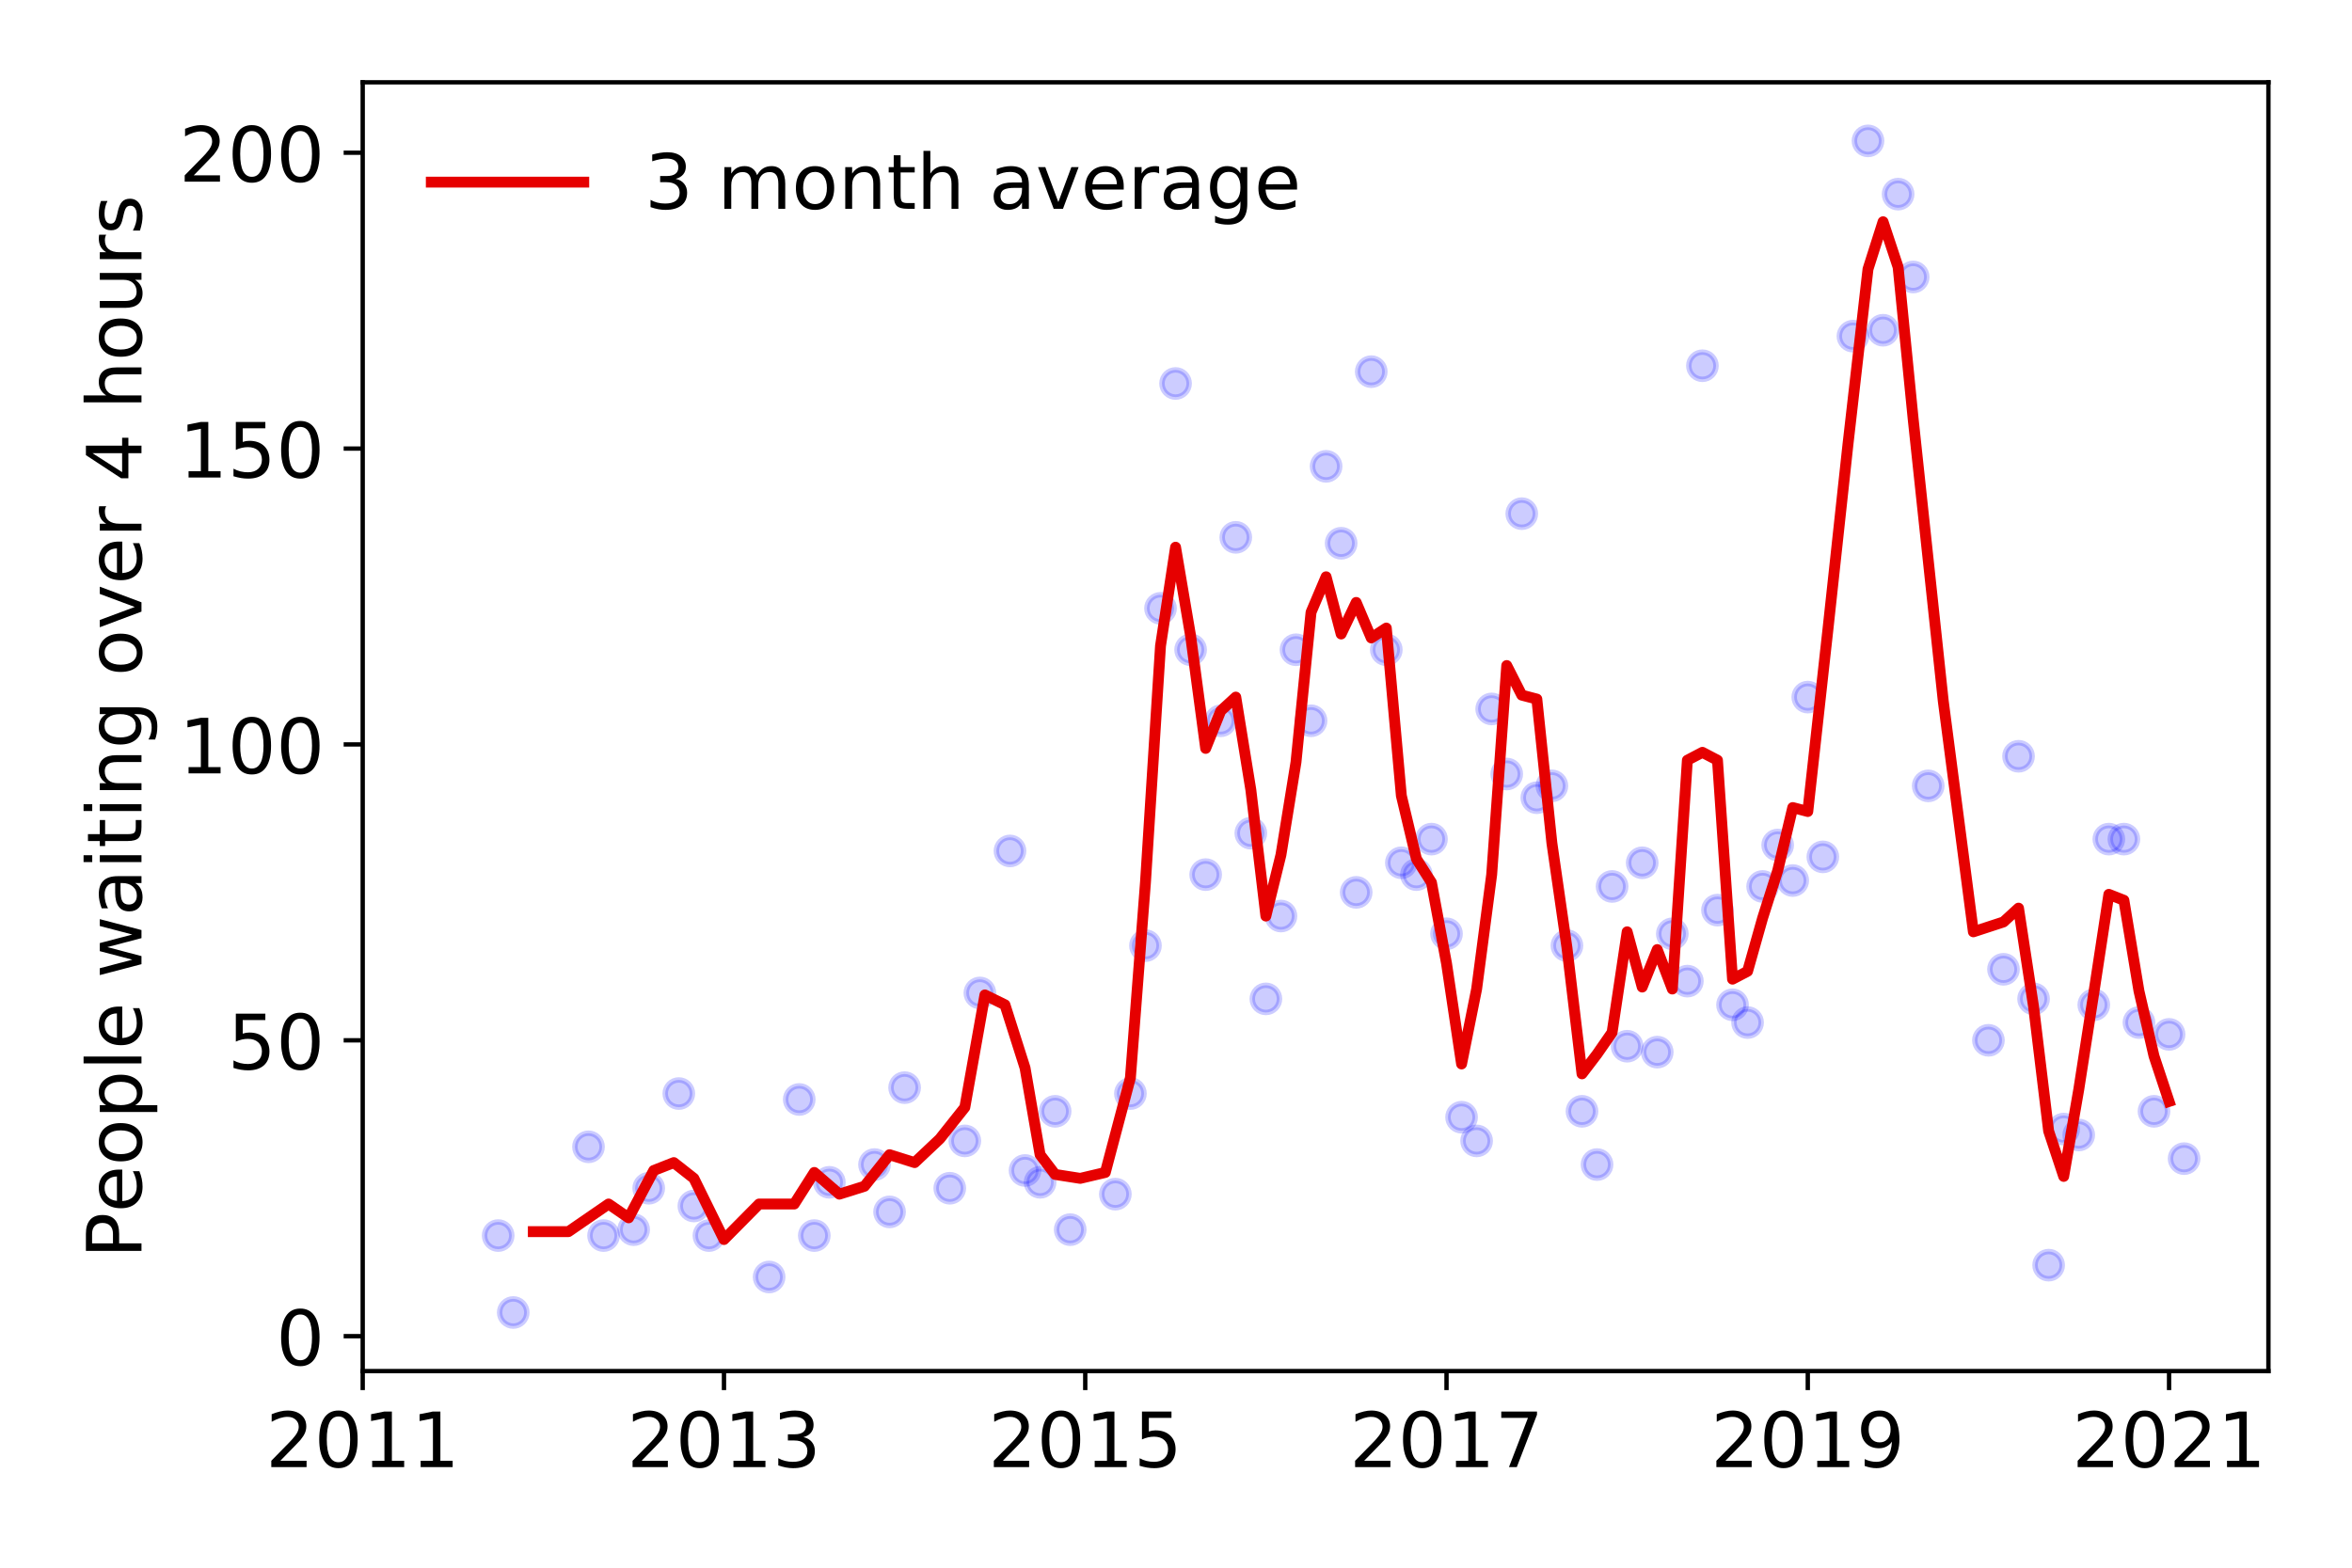 <?xml version="1.0" encoding="utf-8" standalone="no"?>
<!DOCTYPE svg PUBLIC "-//W3C//DTD SVG 1.1//EN"
  "http://www.w3.org/Graphics/SVG/1.1/DTD/svg11.dtd">
<!-- Created with matplotlib (https://matplotlib.org/) -->
<svg height="288pt" version="1.1" viewBox="0 0 432 288" width="432pt" xmlns="http://www.w3.org/2000/svg" xmlns:xlink="http://www.w3.org/1999/xlink">
 <defs>
  <style type="text/css">
*{stroke-linecap:butt;stroke-linejoin:round;}
  </style>
 </defs>
 <g id="figure_1">
  <g id="patch_1">
   <path d="M 0 288 
L 432 288 
L 432 0 
L 0 0 
z
" style="fill:#ffffff;"/>
  </g>
  <g id="axes_1">
   <g id="patch_2">
    <path d="M 66.62 251.88 
L 416.647 251.88 
L 416.647 15.12 
L 66.62 15.12 
z
" style="fill:#ffffff;"/>
   </g>
   <g id="matplotlib.axis_1">
    <g id="xtick_1">
     <g id="line2d_1">
      <defs>
       <path d="M 0 0 
L 0 3.5 
" id="mf3b26fce9f" style="stroke:#000000;stroke-width:0.8;"/>
      </defs>
      <g>
       <use style="stroke:#000000;stroke-width:0.8;" x="66.62" xlink:href="#mf3b26fce9f" y="251.88"/>
      </g>
     </g>
     <g id="text_1">
      <!-- 2011 -->
      <defs>
       <path d="M 19.188 8.297 
L 53.609 8.297 
L 53.609 0 
L 7.328 0 
L 7.328 8.297 
Q 12.938 14.109 22.625 23.891 
Q 32.328 33.688 34.812 36.531 
Q 39.547 41.844 41.422 45.531 
Q 43.312 49.219 43.312 52.781 
Q 43.312 58.594 39.234 62.25 
Q 35.156 65.922 28.609 65.922 
Q 23.969 65.922 18.812 64.312 
Q 13.672 62.703 7.812 59.422 
L 7.812 69.391 
Q 13.766 71.781 18.938 73 
Q 24.125 74.219 28.422 74.219 
Q 39.75 74.219 46.484 68.547 
Q 53.219 62.891 53.219 53.422 
Q 53.219 48.922 51.531 44.891 
Q 49.859 40.875 45.406 35.406 
Q 44.188 33.984 37.641 27.219 
Q 31.109 20.453 19.188 8.297 
z
" id="DejaVuSans-50"/>
       <path d="M 31.781 66.406 
Q 24.172 66.406 20.328 58.906 
Q 16.5 51.422 16.5 36.375 
Q 16.5 21.391 20.328 13.891 
Q 24.172 6.391 31.781 6.391 
Q 39.453 6.391 43.281 13.891 
Q 47.125 21.391 47.125 36.375 
Q 47.125 51.422 43.281 58.906 
Q 39.453 66.406 31.781 66.406 
z
M 31.781 74.219 
Q 44.047 74.219 50.516 64.516 
Q 56.984 54.828 56.984 36.375 
Q 56.984 17.969 50.516 8.266 
Q 44.047 -1.422 31.781 -1.422 
Q 19.531 -1.422 13.062 8.266 
Q 6.594 17.969 6.594 36.375 
Q 6.594 54.828 13.062 64.516 
Q 19.531 74.219 31.781 74.219 
z
" id="DejaVuSans-48"/>
       <path d="M 12.406 8.297 
L 28.516 8.297 
L 28.516 63.922 
L 10.984 60.406 
L 10.984 69.391 
L 28.422 72.906 
L 38.281 72.906 
L 38.281 8.297 
L 54.391 8.297 
L 54.391 0 
L 12.406 0 
z
" id="DejaVuSans-49"/>
      </defs>
      <g transform="translate(48.805 269.518)scale(0.14 -0.14)">
       <use xlink:href="#DejaVuSans-50"/>
       <use x="63.623" xlink:href="#DejaVuSans-48"/>
       <use x="127.246" xlink:href="#DejaVuSans-49"/>
       <use x="190.869" xlink:href="#DejaVuSans-49"/>
      </g>
     </g>
    </g>
    <g id="xtick_2">
     <g id="line2d_2">
      <g>
       <use style="stroke:#000000;stroke-width:0.8;" x="132.976" xlink:href="#mf3b26fce9f" y="251.88"/>
      </g>
     </g>
     <g id="text_2">
      <!-- 2013 -->
      <defs>
       <path d="M 40.578 39.312 
Q 47.656 37.797 51.625 33 
Q 55.609 28.219 55.609 21.188 
Q 55.609 10.406 48.188 4.484 
Q 40.766 -1.422 27.094 -1.422 
Q 22.516 -1.422 17.656 -0.516 
Q 12.797 0.391 7.625 2.203 
L 7.625 11.719 
Q 11.719 9.328 16.594 8.109 
Q 21.484 6.891 26.812 6.891 
Q 36.078 6.891 40.938 10.547 
Q 45.797 14.203 45.797 21.188 
Q 45.797 27.641 41.281 31.266 
Q 36.766 34.906 28.719 34.906 
L 20.219 34.906 
L 20.219 43.016 
L 29.109 43.016 
Q 36.375 43.016 40.234 45.922 
Q 44.094 48.828 44.094 54.297 
Q 44.094 59.906 40.109 62.906 
Q 36.141 65.922 28.719 65.922 
Q 24.656 65.922 20.016 65.031 
Q 15.375 64.156 9.812 62.312 
L 9.812 71.094 
Q 15.438 72.656 20.344 73.438 
Q 25.25 74.219 29.594 74.219 
Q 40.828 74.219 47.359 69.109 
Q 53.906 64.016 53.906 55.328 
Q 53.906 49.266 50.438 45.094 
Q 46.969 40.922 40.578 39.312 
z
" id="DejaVuSans-51"/>
      </defs>
      <g transform="translate(115.161 269.518)scale(0.14 -0.14)">
       <use xlink:href="#DejaVuSans-50"/>
       <use x="63.623" xlink:href="#DejaVuSans-48"/>
       <use x="127.246" xlink:href="#DejaVuSans-49"/>
       <use x="190.869" xlink:href="#DejaVuSans-51"/>
      </g>
     </g>
    </g>
    <g id="xtick_3">
     <g id="line2d_3">
      <g>
       <use style="stroke:#000000;stroke-width:0.8;" x="199.331" xlink:href="#mf3b26fce9f" y="251.88"/>
      </g>
     </g>
     <g id="text_3">
      <!-- 2015 -->
      <defs>
       <path d="M 10.797 72.906 
L 49.516 72.906 
L 49.516 64.594 
L 19.828 64.594 
L 19.828 46.734 
Q 21.969 47.469 24.109 47.828 
Q 26.266 48.188 28.422 48.188 
Q 40.625 48.188 47.75 41.5 
Q 54.891 34.812 54.891 23.391 
Q 54.891 11.625 47.562 5.094 
Q 40.234 -1.422 26.906 -1.422 
Q 22.312 -1.422 17.547 -0.641 
Q 12.797 0.141 7.719 1.703 
L 7.719 11.625 
Q 12.109 9.234 16.797 8.062 
Q 21.484 6.891 26.703 6.891 
Q 35.156 6.891 40.078 11.328 
Q 45.016 15.766 45.016 23.391 
Q 45.016 31 40.078 35.438 
Q 35.156 39.891 26.703 39.891 
Q 22.75 39.891 18.812 39.016 
Q 14.891 38.141 10.797 36.281 
z
" id="DejaVuSans-53"/>
      </defs>
      <g transform="translate(181.516 269.518)scale(0.14 -0.14)">
       <use xlink:href="#DejaVuSans-50"/>
       <use x="63.623" xlink:href="#DejaVuSans-48"/>
       <use x="127.246" xlink:href="#DejaVuSans-49"/>
       <use x="190.869" xlink:href="#DejaVuSans-53"/>
      </g>
     </g>
    </g>
    <g id="xtick_4">
     <g id="line2d_4">
      <g>
       <use style="stroke:#000000;stroke-width:0.8;" x="265.687" xlink:href="#mf3b26fce9f" y="251.88"/>
      </g>
     </g>
     <g id="text_4">
      <!-- 2017 -->
      <defs>
       <path d="M 8.203 72.906 
L 55.078 72.906 
L 55.078 68.703 
L 28.609 0 
L 18.312 0 
L 43.219 64.594 
L 8.203 64.594 
z
" id="DejaVuSans-55"/>
      </defs>
      <g transform="translate(247.872 269.518)scale(0.14 -0.14)">
       <use xlink:href="#DejaVuSans-50"/>
       <use x="63.623" xlink:href="#DejaVuSans-48"/>
       <use x="127.246" xlink:href="#DejaVuSans-49"/>
       <use x="190.869" xlink:href="#DejaVuSans-55"/>
      </g>
     </g>
    </g>
    <g id="xtick_5">
     <g id="line2d_5">
      <g>
       <use style="stroke:#000000;stroke-width:0.8;" x="332.043" xlink:href="#mf3b26fce9f" y="251.88"/>
      </g>
     </g>
     <g id="text_5">
      <!-- 2019 -->
      <defs>
       <path d="M 10.984 1.516 
L 10.984 10.5 
Q 14.703 8.734 18.5 7.812 
Q 22.312 6.891 25.984 6.891 
Q 35.75 6.891 40.891 13.453 
Q 46.047 20.016 46.781 33.406 
Q 43.953 29.203 39.594 26.953 
Q 35.25 24.703 29.984 24.703 
Q 19.047 24.703 12.672 31.312 
Q 6.297 37.938 6.297 49.422 
Q 6.297 60.641 12.938 67.422 
Q 19.578 74.219 30.609 74.219 
Q 43.266 74.219 49.922 64.516 
Q 56.594 54.828 56.594 36.375 
Q 56.594 19.141 48.406 8.859 
Q 40.234 -1.422 26.422 -1.422 
Q 22.703 -1.422 18.891 -0.688 
Q 15.094 0.047 10.984 1.516 
z
M 30.609 32.422 
Q 37.25 32.422 41.125 36.953 
Q 45.016 41.5 45.016 49.422 
Q 45.016 57.281 41.125 61.844 
Q 37.25 66.406 30.609 66.406 
Q 23.969 66.406 20.094 61.844 
Q 16.219 57.281 16.219 49.422 
Q 16.219 41.5 20.094 36.953 
Q 23.969 32.422 30.609 32.422 
z
" id="DejaVuSans-57"/>
      </defs>
      <g transform="translate(314.228 269.518)scale(0.14 -0.14)">
       <use xlink:href="#DejaVuSans-50"/>
       <use x="63.623" xlink:href="#DejaVuSans-48"/>
       <use x="127.246" xlink:href="#DejaVuSans-49"/>
       <use x="190.869" xlink:href="#DejaVuSans-57"/>
      </g>
     </g>
    </g>
    <g id="xtick_6">
     <g id="line2d_6">
      <g>
       <use style="stroke:#000000;stroke-width:0.8;" x="398.399" xlink:href="#mf3b26fce9f" y="251.88"/>
      </g>
     </g>
     <g id="text_6">
      <!-- 2021 -->
      <g transform="translate(380.584 269.518)scale(0.14 -0.14)">
       <use xlink:href="#DejaVuSans-50"/>
       <use x="63.623" xlink:href="#DejaVuSans-48"/>
       <use x="127.246" xlink:href="#DejaVuSans-50"/>
       <use x="190.869" xlink:href="#DejaVuSans-49"/>
      </g>
     </g>
    </g>
   </g>
   <g id="matplotlib.axis_2">
    <g id="ytick_1">
     <g id="line2d_7">
      <defs>
       <path d="M 0 0 
L -3.5 0 
" id="me3486eb9cd" style="stroke:#000000;stroke-width:0.8;"/>
      </defs>
      <g>
       <use style="stroke:#000000;stroke-width:0.8;" x="66.62" xlink:href="#me3486eb9cd" y="245.466"/>
      </g>
     </g>
     <g id="text_7">
      <!-- 0 -->
      <g transform="translate(50.712 250.785)scale(0.14 -0.14)">
       <use xlink:href="#DejaVuSans-48"/>
      </g>
     </g>
    </g>
    <g id="ytick_2">
     <g id="line2d_8">
      <g>
       <use style="stroke:#000000;stroke-width:0.8;" x="66.62" xlink:href="#me3486eb9cd" y="191.114"/>
      </g>
     </g>
     <g id="text_8">
      <!-- 50 -->
      <g transform="translate(41.805 196.433)scale(0.14 -0.14)">
       <use xlink:href="#DejaVuSans-53"/>
       <use x="63.623" xlink:href="#DejaVuSans-48"/>
      </g>
     </g>
    </g>
    <g id="ytick_3">
     <g id="line2d_9">
      <g>
       <use style="stroke:#000000;stroke-width:0.8;" x="66.62" xlink:href="#me3486eb9cd" y="136.761"/>
      </g>
     </g>
     <g id="text_9">
      <!-- 100 -->
      <g transform="translate(32.898 142.08)scale(0.14 -0.14)">
       <use xlink:href="#DejaVuSans-49"/>
       <use x="63.623" xlink:href="#DejaVuSans-48"/>
       <use x="127.246" xlink:href="#DejaVuSans-48"/>
      </g>
     </g>
    </g>
    <g id="ytick_4">
     <g id="line2d_10">
      <g>
       <use style="stroke:#000000;stroke-width:0.8;" x="66.62" xlink:href="#me3486eb9cd" y="82.409"/>
      </g>
     </g>
     <g id="text_10">
      <!-- 150 -->
      <g transform="translate(32.898 87.727)scale(0.14 -0.14)">
       <use xlink:href="#DejaVuSans-49"/>
       <use x="63.623" xlink:href="#DejaVuSans-53"/>
       <use x="127.246" xlink:href="#DejaVuSans-48"/>
      </g>
     </g>
    </g>
    <g id="ytick_5">
     <g id="line2d_11">
      <g>
       <use style="stroke:#000000;stroke-width:0.8;" x="66.62" xlink:href="#me3486eb9cd" y="28.056"/>
      </g>
     </g>
     <g id="text_11">
      <!-- 200 -->
      <g transform="translate(32.898 33.375)scale(0.14 -0.14)">
       <use xlink:href="#DejaVuSans-50"/>
       <use x="63.623" xlink:href="#DejaVuSans-48"/>
       <use x="127.246" xlink:href="#DejaVuSans-48"/>
      </g>
     </g>
    </g>
    <g id="text_12">
     <!-- People waiting over 4 hours -->
     <defs>
      <path d="M 19.672 64.797 
L 19.672 37.406 
L 32.078 37.406 
Q 38.969 37.406 42.719 40.969 
Q 46.484 44.531 46.484 51.125 
Q 46.484 57.672 42.719 61.234 
Q 38.969 64.797 32.078 64.797 
z
M 9.812 72.906 
L 32.078 72.906 
Q 44.344 72.906 50.609 67.359 
Q 56.891 61.812 56.891 51.125 
Q 56.891 40.328 50.609 34.812 
Q 44.344 29.297 32.078 29.297 
L 19.672 29.297 
L 19.672 0 
L 9.812 0 
z
" id="DejaVuSans-80"/>
      <path d="M 56.203 29.594 
L 56.203 25.203 
L 14.891 25.203 
Q 15.484 15.922 20.484 11.062 
Q 25.484 6.203 34.422 6.203 
Q 39.594 6.203 44.453 7.469 
Q 49.312 8.734 54.109 11.281 
L 54.109 2.781 
Q 49.266 0.734 44.188 -0.344 
Q 39.109 -1.422 33.891 -1.422 
Q 20.797 -1.422 13.156 6.188 
Q 5.516 13.812 5.516 26.812 
Q 5.516 40.234 12.766 48.109 
Q 20.016 56 32.328 56 
Q 43.359 56 49.781 48.891 
Q 56.203 41.797 56.203 29.594 
z
M 47.219 32.234 
Q 47.125 39.594 43.094 43.984 
Q 39.062 48.391 32.422 48.391 
Q 24.906 48.391 20.391 44.141 
Q 15.875 39.891 15.188 32.172 
z
" id="DejaVuSans-101"/>
      <path d="M 30.609 48.391 
Q 23.391 48.391 19.188 42.75 
Q 14.984 37.109 14.984 27.297 
Q 14.984 17.484 19.156 11.844 
Q 23.344 6.203 30.609 6.203 
Q 37.797 6.203 41.984 11.859 
Q 46.188 17.531 46.188 27.297 
Q 46.188 37.016 41.984 42.703 
Q 37.797 48.391 30.609 48.391 
z
M 30.609 56 
Q 42.328 56 49.016 48.375 
Q 55.719 40.766 55.719 27.297 
Q 55.719 13.875 49.016 6.219 
Q 42.328 -1.422 30.609 -1.422 
Q 18.844 -1.422 12.172 6.219 
Q 5.516 13.875 5.516 27.297 
Q 5.516 40.766 12.172 48.375 
Q 18.844 56 30.609 56 
z
" id="DejaVuSans-111"/>
      <path d="M 18.109 8.203 
L 18.109 -20.797 
L 9.078 -20.797 
L 9.078 54.688 
L 18.109 54.688 
L 18.109 46.391 
Q 20.953 51.266 25.266 53.625 
Q 29.594 56 35.594 56 
Q 45.562 56 51.781 48.094 
Q 58.016 40.188 58.016 27.297 
Q 58.016 14.406 51.781 6.484 
Q 45.562 -1.422 35.594 -1.422 
Q 29.594 -1.422 25.266 0.953 
Q 20.953 3.328 18.109 8.203 
z
M 48.688 27.297 
Q 48.688 37.203 44.609 42.844 
Q 40.531 48.484 33.406 48.484 
Q 26.266 48.484 22.188 42.844 
Q 18.109 37.203 18.109 27.297 
Q 18.109 17.391 22.188 11.75 
Q 26.266 6.109 33.406 6.109 
Q 40.531 6.109 44.609 11.75 
Q 48.688 17.391 48.688 27.297 
z
" id="DejaVuSans-112"/>
      <path d="M 9.422 75.984 
L 18.406 75.984 
L 18.406 0 
L 9.422 0 
z
" id="DejaVuSans-108"/>
      <path id="DejaVuSans-32"/>
      <path d="M 4.203 54.688 
L 13.188 54.688 
L 24.422 12.016 
L 35.594 54.688 
L 46.188 54.688 
L 57.422 12.016 
L 68.609 54.688 
L 77.594 54.688 
L 63.281 0 
L 52.688 0 
L 40.922 44.828 
L 29.109 0 
L 18.5 0 
z
" id="DejaVuSans-119"/>
      <path d="M 34.281 27.484 
Q 23.391 27.484 19.188 25 
Q 14.984 22.516 14.984 16.5 
Q 14.984 11.719 18.141 8.906 
Q 21.297 6.109 26.703 6.109 
Q 34.188 6.109 38.703 11.406 
Q 43.219 16.703 43.219 25.484 
L 43.219 27.484 
z
M 52.203 31.203 
L 52.203 0 
L 43.219 0 
L 43.219 8.297 
Q 40.141 3.328 35.547 0.953 
Q 30.953 -1.422 24.312 -1.422 
Q 15.922 -1.422 10.953 3.297 
Q 6 8.016 6 15.922 
Q 6 25.141 12.172 29.828 
Q 18.359 34.516 30.609 34.516 
L 43.219 34.516 
L 43.219 35.406 
Q 43.219 41.609 39.141 45 
Q 35.062 48.391 27.688 48.391 
Q 23 48.391 18.547 47.266 
Q 14.109 46.141 10.016 43.891 
L 10.016 52.203 
Q 14.938 54.109 19.578 55.047 
Q 24.219 56 28.609 56 
Q 40.484 56 46.344 49.844 
Q 52.203 43.703 52.203 31.203 
z
" id="DejaVuSans-97"/>
      <path d="M 9.422 54.688 
L 18.406 54.688 
L 18.406 0 
L 9.422 0 
z
M 9.422 75.984 
L 18.406 75.984 
L 18.406 64.594 
L 9.422 64.594 
z
" id="DejaVuSans-105"/>
      <path d="M 18.312 70.219 
L 18.312 54.688 
L 36.812 54.688 
L 36.812 47.703 
L 18.312 47.703 
L 18.312 18.016 
Q 18.312 11.328 20.141 9.422 
Q 21.969 7.516 27.594 7.516 
L 36.812 7.516 
L 36.812 0 
L 27.594 0 
Q 17.188 0 13.234 3.875 
Q 9.281 7.766 9.281 18.016 
L 9.281 47.703 
L 2.688 47.703 
L 2.688 54.688 
L 9.281 54.688 
L 9.281 70.219 
z
" id="DejaVuSans-116"/>
      <path d="M 54.891 33.016 
L 54.891 0 
L 45.906 0 
L 45.906 32.719 
Q 45.906 40.484 42.875 44.328 
Q 39.844 48.188 33.797 48.188 
Q 26.516 48.188 22.312 43.547 
Q 18.109 38.922 18.109 30.906 
L 18.109 0 
L 9.078 0 
L 9.078 54.688 
L 18.109 54.688 
L 18.109 46.188 
Q 21.344 51.125 25.703 53.562 
Q 30.078 56 35.797 56 
Q 45.219 56 50.047 50.172 
Q 54.891 44.344 54.891 33.016 
z
" id="DejaVuSans-110"/>
      <path d="M 45.406 27.984 
Q 45.406 37.75 41.375 43.109 
Q 37.359 48.484 30.078 48.484 
Q 22.859 48.484 18.828 43.109 
Q 14.797 37.75 14.797 27.984 
Q 14.797 18.266 18.828 12.891 
Q 22.859 7.516 30.078 7.516 
Q 37.359 7.516 41.375 12.891 
Q 45.406 18.266 45.406 27.984 
z
M 54.391 6.781 
Q 54.391 -7.172 48.188 -13.984 
Q 42 -20.797 29.203 -20.797 
Q 24.469 -20.797 20.266 -20.094 
Q 16.062 -19.391 12.109 -17.922 
L 12.109 -9.188 
Q 16.062 -11.328 19.922 -12.344 
Q 23.781 -13.375 27.781 -13.375 
Q 36.625 -13.375 41.016 -8.766 
Q 45.406 -4.156 45.406 5.172 
L 45.406 9.625 
Q 42.625 4.781 38.281 2.391 
Q 33.938 0 27.875 0 
Q 17.828 0 11.672 7.656 
Q 5.516 15.328 5.516 27.984 
Q 5.516 40.672 11.672 48.328 
Q 17.828 56 27.875 56 
Q 33.938 56 38.281 53.609 
Q 42.625 51.219 45.406 46.391 
L 45.406 54.688 
L 54.391 54.688 
z
" id="DejaVuSans-103"/>
      <path d="M 2.984 54.688 
L 12.5 54.688 
L 29.594 8.797 
L 46.688 54.688 
L 56.203 54.688 
L 35.688 0 
L 23.484 0 
z
" id="DejaVuSans-118"/>
      <path d="M 41.109 46.297 
Q 39.594 47.172 37.812 47.578 
Q 36.031 48 33.891 48 
Q 26.266 48 22.188 43.047 
Q 18.109 38.094 18.109 28.812 
L 18.109 0 
L 9.078 0 
L 9.078 54.688 
L 18.109 54.688 
L 18.109 46.188 
Q 20.953 51.172 25.484 53.578 
Q 30.031 56 36.531 56 
Q 37.453 56 38.578 55.875 
Q 39.703 55.766 41.062 55.516 
z
" id="DejaVuSans-114"/>
      <path d="M 37.797 64.312 
L 12.891 25.391 
L 37.797 25.391 
z
M 35.203 72.906 
L 47.609 72.906 
L 47.609 25.391 
L 58.016 25.391 
L 58.016 17.188 
L 47.609 17.188 
L 47.609 0 
L 37.797 0 
L 37.797 17.188 
L 4.891 17.188 
L 4.891 26.703 
z
" id="DejaVuSans-52"/>
      <path d="M 54.891 33.016 
L 54.891 0 
L 45.906 0 
L 45.906 32.719 
Q 45.906 40.484 42.875 44.328 
Q 39.844 48.188 33.797 48.188 
Q 26.516 48.188 22.312 43.547 
Q 18.109 38.922 18.109 30.906 
L 18.109 0 
L 9.078 0 
L 9.078 75.984 
L 18.109 75.984 
L 18.109 46.188 
Q 21.344 51.125 25.703 53.562 
Q 30.078 56 35.797 56 
Q 45.219 56 50.047 50.172 
Q 54.891 44.344 54.891 33.016 
z
" id="DejaVuSans-104"/>
      <path d="M 8.5 21.578 
L 8.5 54.688 
L 17.484 54.688 
L 17.484 21.922 
Q 17.484 14.156 20.5 10.266 
Q 23.531 6.391 29.594 6.391 
Q 36.859 6.391 41.078 11.031 
Q 45.312 15.672 45.312 23.688 
L 45.312 54.688 
L 54.297 54.688 
L 54.297 0 
L 45.312 0 
L 45.312 8.406 
Q 42.047 3.422 37.719 1 
Q 33.406 -1.422 27.688 -1.422 
Q 18.266 -1.422 13.375 4.438 
Q 8.5 10.297 8.5 21.578 
z
M 31.109 56 
z
" id="DejaVuSans-117"/>
      <path d="M 44.281 53.078 
L 44.281 44.578 
Q 40.484 46.531 36.375 47.5 
Q 32.281 48.484 27.875 48.484 
Q 21.188 48.484 17.844 46.438 
Q 14.5 44.391 14.5 40.281 
Q 14.5 37.156 16.891 35.375 
Q 19.281 33.594 26.516 31.984 
L 29.594 31.297 
Q 39.156 29.25 43.188 25.516 
Q 47.219 21.781 47.219 15.094 
Q 47.219 7.469 41.188 3.016 
Q 35.156 -1.422 24.609 -1.422 
Q 20.219 -1.422 15.453 -0.562 
Q 10.688 0.297 5.422 2 
L 5.422 11.281 
Q 10.406 8.688 15.234 7.391 
Q 20.062 6.109 24.812 6.109 
Q 31.156 6.109 34.562 8.281 
Q 37.984 10.453 37.984 14.406 
Q 37.984 18.062 35.516 20.016 
Q 33.062 21.969 24.703 23.781 
L 21.578 24.516 
Q 13.234 26.266 9.516 29.906 
Q 5.812 33.547 5.812 39.891 
Q 5.812 47.609 11.281 51.797 
Q 16.75 56 26.812 56 
Q 31.781 56 36.172 55.266 
Q 40.578 54.547 44.281 53.078 
z
" id="DejaVuSans-115"/>
     </defs>
     <g transform="translate(25.986 231.175)rotate(-90)scale(0.14 -0.14)">
      <use xlink:href="#DejaVuSans-80"/>
      <use x="60.256" xlink:href="#DejaVuSans-101"/>
      <use x="121.779" xlink:href="#DejaVuSans-111"/>
      <use x="182.961" xlink:href="#DejaVuSans-112"/>
      <use x="246.438" xlink:href="#DejaVuSans-108"/>
      <use x="274.221" xlink:href="#DejaVuSans-101"/>
      <use x="335.744" xlink:href="#DejaVuSans-32"/>
      <use x="367.531" xlink:href="#DejaVuSans-119"/>
      <use x="449.318" xlink:href="#DejaVuSans-97"/>
      <use x="510.598" xlink:href="#DejaVuSans-105"/>
      <use x="538.381" xlink:href="#DejaVuSans-116"/>
      <use x="577.59" xlink:href="#DejaVuSans-105"/>
      <use x="605.373" xlink:href="#DejaVuSans-110"/>
      <use x="668.752" xlink:href="#DejaVuSans-103"/>
      <use x="732.229" xlink:href="#DejaVuSans-32"/>
      <use x="764.016" xlink:href="#DejaVuSans-111"/>
      <use x="825.197" xlink:href="#DejaVuSans-118"/>
      <use x="884.377" xlink:href="#DejaVuSans-101"/>
      <use x="945.9" xlink:href="#DejaVuSans-114"/>
      <use x="987.014" xlink:href="#DejaVuSans-32"/>
      <use x="1018.801" xlink:href="#DejaVuSans-52"/>
      <use x="1082.424" xlink:href="#DejaVuSans-32"/>
      <use x="1114.211" xlink:href="#DejaVuSans-104"/>
      <use x="1177.59" xlink:href="#DejaVuSans-111"/>
      <use x="1238.771" xlink:href="#DejaVuSans-117"/>
      <use x="1302.15" xlink:href="#DejaVuSans-114"/>
      <use x="1343.264" xlink:href="#DejaVuSans-115"/>
     </g>
    </g>
   </g>
   <g id="line2d_12">
    <defs>
     <path d="M 0 2.5 
C 0.663 2.5 1.299 2.237 1.768 1.768 
C 2.237 1.299 2.5 0.663 2.5 0 
C 2.5 -0.663 2.237 -1.299 1.768 -1.768 
C 1.299 -2.237 0.663 -2.5 0 -2.5 
C -0.663 -2.5 -1.299 -2.237 -1.768 -1.768 
C -2.237 -1.299 -2.5 -0.663 -2.5 0 
C -2.5 0.663 -2.237 1.299 -1.768 1.768 
C -1.299 2.237 -0.663 2.5 0 2.5 
z
" id="m0bd2e70623" style="stroke:#0000ff;stroke-opacity:0.2;"/>
    </defs>
    <g clip-path="url(#p3769cf00b3)">
     <use style="fill:#0000ff;fill-opacity:0.2;stroke:#0000ff;stroke-opacity:0.2;" x="401.164" xlink:href="#m0bd2e70623" y="212.855"/>
     <use style="fill:#0000ff;fill-opacity:0.2;stroke:#0000ff;stroke-opacity:0.2;" x="398.399" xlink:href="#m0bd2e70623" y="190.027"/>
     <use style="fill:#0000ff;fill-opacity:0.2;stroke:#0000ff;stroke-opacity:0.2;" x="395.634" xlink:href="#m0bd2e70623" y="204.158"/>
     <use style="fill:#0000ff;fill-opacity:0.2;stroke:#0000ff;stroke-opacity:0.2;" x="392.869" xlink:href="#m0bd2e70623" y="187.853"/>
     <use style="fill:#0000ff;fill-opacity:0.2;stroke:#0000ff;stroke-opacity:0.2;" x="390.104" xlink:href="#m0bd2e70623" y="154.154"/>
     <use style="fill:#0000ff;fill-opacity:0.2;stroke:#0000ff;stroke-opacity:0.2;" x="387.339" xlink:href="#m0bd2e70623" y="154.154"/>
     <use style="fill:#0000ff;fill-opacity:0.2;stroke:#0000ff;stroke-opacity:0.2;" x="384.575" xlink:href="#m0bd2e70623" y="184.591"/>
     <use style="fill:#0000ff;fill-opacity:0.2;stroke:#0000ff;stroke-opacity:0.2;" x="381.81" xlink:href="#m0bd2e70623" y="208.507"/>
     <use style="fill:#0000ff;fill-opacity:0.2;stroke:#0000ff;stroke-opacity:0.2;" x="379.045" xlink:href="#m0bd2e70623" y="207.42"/>
     <use style="fill:#0000ff;fill-opacity:0.2;stroke:#0000ff;stroke-opacity:0.2;" x="376.28" xlink:href="#m0bd2e70623" y="232.422"/>
     <use style="fill:#0000ff;fill-opacity:0.2;stroke:#0000ff;stroke-opacity:0.2;" x="373.515" xlink:href="#m0bd2e70623" y="183.504"/>
     <use style="fill:#0000ff;fill-opacity:0.2;stroke:#0000ff;stroke-opacity:0.2;" x="370.75" xlink:href="#m0bd2e70623" y="138.935"/>
     <use style="fill:#0000ff;fill-opacity:0.2;stroke:#0000ff;stroke-opacity:0.2;" x="367.986" xlink:href="#m0bd2e70623" y="178.069"/>
     <use style="fill:#0000ff;fill-opacity:0.2;stroke:#0000ff;stroke-opacity:0.2;" x="365.221" xlink:href="#m0bd2e70623" y="191.114"/>
     <use style="fill:#0000ff;fill-opacity:0.2;stroke:#0000ff;stroke-opacity:0.2;" x="354.162" xlink:href="#m0bd2e70623" y="144.371"/>
     <use style="fill:#0000ff;fill-opacity:0.2;stroke:#0000ff;stroke-opacity:0.2;" x="351.397" xlink:href="#m0bd2e70623" y="50.884"/>
     <use style="fill:#0000ff;fill-opacity:0.2;stroke:#0000ff;stroke-opacity:0.2;" x="348.632" xlink:href="#m0bd2e70623" y="35.665"/>
     <use style="fill:#0000ff;fill-opacity:0.2;stroke:#0000ff;stroke-opacity:0.2;" x="345.867" xlink:href="#m0bd2e70623" y="60.667"/>
     <use style="fill:#0000ff;fill-opacity:0.2;stroke:#0000ff;stroke-opacity:0.2;" x="343.102" xlink:href="#m0bd2e70623" y="25.882"/>
     <use style="fill:#0000ff;fill-opacity:0.2;stroke:#0000ff;stroke-opacity:0.2;" x="340.337" xlink:href="#m0bd2e70623" y="61.755"/>
     <use style="fill:#0000ff;fill-opacity:0.2;stroke:#0000ff;stroke-opacity:0.2;" x="334.808" xlink:href="#m0bd2e70623" y="157.415"/>
     <use style="fill:#0000ff;fill-opacity:0.2;stroke:#0000ff;stroke-opacity:0.2;" x="332.043" xlink:href="#m0bd2e70623" y="128.065"/>
     <use style="fill:#0000ff;fill-opacity:0.2;stroke:#0000ff;stroke-opacity:0.2;" x="329.278" xlink:href="#m0bd2e70623" y="161.763"/>
     <use style="fill:#0000ff;fill-opacity:0.2;stroke:#0000ff;stroke-opacity:0.2;" x="326.513" xlink:href="#m0bd2e70623" y="155.241"/>
     <use style="fill:#0000ff;fill-opacity:0.2;stroke:#0000ff;stroke-opacity:0.2;" x="323.748" xlink:href="#m0bd2e70623" y="162.85"/>
     <use style="fill:#0000ff;fill-opacity:0.2;stroke:#0000ff;stroke-opacity:0.2;" x="320.984" xlink:href="#m0bd2e70623" y="187.853"/>
     <use style="fill:#0000ff;fill-opacity:0.2;stroke:#0000ff;stroke-opacity:0.2;" x="318.219" xlink:href="#m0bd2e70623" y="184.591"/>
     <use style="fill:#0000ff;fill-opacity:0.2;stroke:#0000ff;stroke-opacity:0.2;" x="315.454" xlink:href="#m0bd2e70623" y="167.199"/>
     <use style="fill:#0000ff;fill-opacity:0.2;stroke:#0000ff;stroke-opacity:0.2;" x="312.689" xlink:href="#m0bd2e70623" y="67.19"/>
     <use style="fill:#0000ff;fill-opacity:0.2;stroke:#0000ff;stroke-opacity:0.2;" x="309.924" xlink:href="#m0bd2e70623" y="180.243"/>
     <use style="fill:#0000ff;fill-opacity:0.2;stroke:#0000ff;stroke-opacity:0.2;" x="307.16" xlink:href="#m0bd2e70623" y="171.547"/>
     <use style="fill:#0000ff;fill-opacity:0.2;stroke:#0000ff;stroke-opacity:0.2;" x="304.395" xlink:href="#m0bd2e70623" y="193.288"/>
     <use style="fill:#0000ff;fill-opacity:0.2;stroke:#0000ff;stroke-opacity:0.2;" x="301.63" xlink:href="#m0bd2e70623" y="158.502"/>
     <use style="fill:#0000ff;fill-opacity:0.2;stroke:#0000ff;stroke-opacity:0.2;" x="298.865" xlink:href="#m0bd2e70623" y="192.201"/>
     <use style="fill:#0000ff;fill-opacity:0.2;stroke:#0000ff;stroke-opacity:0.2;" x="296.1" xlink:href="#m0bd2e70623" y="162.85"/>
     <use style="fill:#0000ff;fill-opacity:0.2;stroke:#0000ff;stroke-opacity:0.2;" x="293.335" xlink:href="#m0bd2e70623" y="213.942"/>
     <use style="fill:#0000ff;fill-opacity:0.2;stroke:#0000ff;stroke-opacity:0.2;" x="290.571" xlink:href="#m0bd2e70623" y="204.158"/>
     <use style="fill:#0000ff;fill-opacity:0.2;stroke:#0000ff;stroke-opacity:0.2;" x="287.806" xlink:href="#m0bd2e70623" y="173.721"/>
     <use style="fill:#0000ff;fill-opacity:0.2;stroke:#0000ff;stroke-opacity:0.2;" x="285.041" xlink:href="#m0bd2e70623" y="144.371"/>
     <use style="fill:#0000ff;fill-opacity:0.2;stroke:#0000ff;stroke-opacity:0.2;" x="282.276" xlink:href="#m0bd2e70623" y="146.545"/>
     <use style="fill:#0000ff;fill-opacity:0.2;stroke:#0000ff;stroke-opacity:0.2;" x="279.511" xlink:href="#m0bd2e70623" y="94.366"/>
     <use style="fill:#0000ff;fill-opacity:0.2;stroke:#0000ff;stroke-opacity:0.2;" x="276.747" xlink:href="#m0bd2e70623" y="142.196"/>
     <use style="fill:#0000ff;fill-opacity:0.2;stroke:#0000ff;stroke-opacity:0.2;" x="273.982" xlink:href="#m0bd2e70623" y="130.239"/>
     <use style="fill:#0000ff;fill-opacity:0.2;stroke:#0000ff;stroke-opacity:0.2;" x="271.217" xlink:href="#m0bd2e70623" y="209.594"/>
     <use style="fill:#0000ff;fill-opacity:0.2;stroke:#0000ff;stroke-opacity:0.2;" x="268.452" xlink:href="#m0bd2e70623" y="205.245"/>
     <use style="fill:#0000ff;fill-opacity:0.2;stroke:#0000ff;stroke-opacity:0.2;" x="265.687" xlink:href="#m0bd2e70623" y="171.547"/>
     <use style="fill:#0000ff;fill-opacity:0.2;stroke:#0000ff;stroke-opacity:0.2;" x="262.922" xlink:href="#m0bd2e70623" y="154.154"/>
     <use style="fill:#0000ff;fill-opacity:0.2;stroke:#0000ff;stroke-opacity:0.2;" x="260.158" xlink:href="#m0bd2e70623" y="160.676"/>
     <use style="fill:#0000ff;fill-opacity:0.2;stroke:#0000ff;stroke-opacity:0.2;" x="257.393" xlink:href="#m0bd2e70623" y="158.502"/>
     <use style="fill:#0000ff;fill-opacity:0.2;stroke:#0000ff;stroke-opacity:0.2;" x="254.628" xlink:href="#m0bd2e70623" y="119.368"/>
     <use style="fill:#0000ff;fill-opacity:0.2;stroke:#0000ff;stroke-opacity:0.2;" x="251.863" xlink:href="#m0bd2e70623" y="68.277"/>
     <use style="fill:#0000ff;fill-opacity:0.2;stroke:#0000ff;stroke-opacity:0.2;" x="249.098" xlink:href="#m0bd2e70623" y="163.937"/>
     <use style="fill:#0000ff;fill-opacity:0.2;stroke:#0000ff;stroke-opacity:0.2;" x="246.333" xlink:href="#m0bd2e70623" y="99.801"/>
     <use style="fill:#0000ff;fill-opacity:0.2;stroke:#0000ff;stroke-opacity:0.2;" x="243.569" xlink:href="#m0bd2e70623" y="85.67"/>
     <use style="fill:#0000ff;fill-opacity:0.2;stroke:#0000ff;stroke-opacity:0.2;" x="240.804" xlink:href="#m0bd2e70623" y="132.413"/>
     <use style="fill:#0000ff;fill-opacity:0.2;stroke:#0000ff;stroke-opacity:0.2;" x="238.039" xlink:href="#m0bd2e70623" y="119.368"/>
     <use style="fill:#0000ff;fill-opacity:0.2;stroke:#0000ff;stroke-opacity:0.2;" x="235.274" xlink:href="#m0bd2e70623" y="168.286"/>
     <use style="fill:#0000ff;fill-opacity:0.2;stroke:#0000ff;stroke-opacity:0.2;" x="232.509" xlink:href="#m0bd2e70623" y="183.504"/>
     <use style="fill:#0000ff;fill-opacity:0.2;stroke:#0000ff;stroke-opacity:0.2;" x="229.745" xlink:href="#m0bd2e70623" y="153.067"/>
     <use style="fill:#0000ff;fill-opacity:0.2;stroke:#0000ff;stroke-opacity:0.2;" x="226.98" xlink:href="#m0bd2e70623" y="98.714"/>
     <use style="fill:#0000ff;fill-opacity:0.2;stroke:#0000ff;stroke-opacity:0.2;" x="224.215" xlink:href="#m0bd2e70623" y="132.413"/>
     <use style="fill:#0000ff;fill-opacity:0.2;stroke:#0000ff;stroke-opacity:0.2;" x="221.45" xlink:href="#m0bd2e70623" y="160.676"/>
     <use style="fill:#0000ff;fill-opacity:0.2;stroke:#0000ff;stroke-opacity:0.2;" x="218.685" xlink:href="#m0bd2e70623" y="119.368"/>
     <use style="fill:#0000ff;fill-opacity:0.2;stroke:#0000ff;stroke-opacity:0.2;" x="215.92" xlink:href="#m0bd2e70623" y="70.451"/>
     <use style="fill:#0000ff;fill-opacity:0.2;stroke:#0000ff;stroke-opacity:0.2;" x="213.156" xlink:href="#m0bd2e70623" y="111.759"/>
     <use style="fill:#0000ff;fill-opacity:0.2;stroke:#0000ff;stroke-opacity:0.2;" x="210.391" xlink:href="#m0bd2e70623" y="173.721"/>
     <use style="fill:#0000ff;fill-opacity:0.2;stroke:#0000ff;stroke-opacity:0.2;" x="207.626" xlink:href="#m0bd2e70623" y="200.897"/>
     <use style="fill:#0000ff;fill-opacity:0.2;stroke:#0000ff;stroke-opacity:0.2;" x="204.861" xlink:href="#m0bd2e70623" y="219.377"/>
     <use style="fill:#0000ff;fill-opacity:0.2;stroke:#0000ff;stroke-opacity:0.2;" x="196.567" xlink:href="#m0bd2e70623" y="225.899"/>
     <use style="fill:#0000ff;fill-opacity:0.2;stroke:#0000ff;stroke-opacity:0.2;" x="193.802" xlink:href="#m0bd2e70623" y="204.158"/>
     <use style="fill:#0000ff;fill-opacity:0.2;stroke:#0000ff;stroke-opacity:0.2;" x="191.037" xlink:href="#m0bd2e70623" y="217.203"/>
     <use style="fill:#0000ff;fill-opacity:0.2;stroke:#0000ff;stroke-opacity:0.2;" x="188.272" xlink:href="#m0bd2e70623" y="215.029"/>
     <use style="fill:#0000ff;fill-opacity:0.2;stroke:#0000ff;stroke-opacity:0.2;" x="185.507" xlink:href="#m0bd2e70623" y="156.328"/>
     <use style="fill:#0000ff;fill-opacity:0.2;stroke:#0000ff;stroke-opacity:0.2;" x="179.978" xlink:href="#m0bd2e70623" y="182.417"/>
     <use style="fill:#0000ff;fill-opacity:0.2;stroke:#0000ff;stroke-opacity:0.2;" x="177.213" xlink:href="#m0bd2e70623" y="209.594"/>
     <use style="fill:#0000ff;fill-opacity:0.2;stroke:#0000ff;stroke-opacity:0.2;" x="174.448" xlink:href="#m0bd2e70623" y="218.29"/>
     <use style="fill:#0000ff;fill-opacity:0.2;stroke:#0000ff;stroke-opacity:0.2;" x="166.154" xlink:href="#m0bd2e70623" y="199.81"/>
     <use style="fill:#0000ff;fill-opacity:0.2;stroke:#0000ff;stroke-opacity:0.2;" x="163.389" xlink:href="#m0bd2e70623" y="222.638"/>
     <use style="fill:#0000ff;fill-opacity:0.2;stroke:#0000ff;stroke-opacity:0.2;" x="160.624" xlink:href="#m0bd2e70623" y="213.942"/>
     <use style="fill:#0000ff;fill-opacity:0.2;stroke:#0000ff;stroke-opacity:0.2;" x="152.329" xlink:href="#m0bd2e70623" y="217.203"/>
     <use style="fill:#0000ff;fill-opacity:0.2;stroke:#0000ff;stroke-opacity:0.2;" x="149.565" xlink:href="#m0bd2e70623" y="226.987"/>
     <use style="fill:#0000ff;fill-opacity:0.2;stroke:#0000ff;stroke-opacity:0.2;" x="146.8" xlink:href="#m0bd2e70623" y="201.984"/>
     <use style="fill:#0000ff;fill-opacity:0.2;stroke:#0000ff;stroke-opacity:0.2;" x="141.27" xlink:href="#m0bd2e70623" y="234.596"/>
     <use style="fill:#0000ff;fill-opacity:0.2;stroke:#0000ff;stroke-opacity:0.2;" x="130.211" xlink:href="#m0bd2e70623" y="226.987"/>
     <use style="fill:#0000ff;fill-opacity:0.2;stroke:#0000ff;stroke-opacity:0.2;" x="127.446" xlink:href="#m0bd2e70623" y="221.551"/>
     <use style="fill:#0000ff;fill-opacity:0.2;stroke:#0000ff;stroke-opacity:0.2;" x="124.681" xlink:href="#m0bd2e70623" y="200.897"/>
     <use style="fill:#0000ff;fill-opacity:0.2;stroke:#0000ff;stroke-opacity:0.2;" x="119.152" xlink:href="#m0bd2e70623" y="218.29"/>
     <use style="fill:#0000ff;fill-opacity:0.2;stroke:#0000ff;stroke-opacity:0.2;" x="116.387" xlink:href="#m0bd2e70623" y="225.899"/>
     <use style="fill:#0000ff;fill-opacity:0.2;stroke:#0000ff;stroke-opacity:0.2;" x="110.857" xlink:href="#m0bd2e70623" y="226.987"/>
     <use style="fill:#0000ff;fill-opacity:0.2;stroke:#0000ff;stroke-opacity:0.2;" x="108.092" xlink:href="#m0bd2e70623" y="210.681"/>
     <use style="fill:#0000ff;fill-opacity:0.2;stroke:#0000ff;stroke-opacity:0.2;" x="94.268" xlink:href="#m0bd2e70623" y="241.118"/>
     <use style="fill:#0000ff;fill-opacity:0.2;stroke:#0000ff;stroke-opacity:0.2;" x="91.503" xlink:href="#m0bd2e70623" y="226.987"/>
    </g>
   </g>
   <g id="line2d_13">
    <path clip-path="url(#p3769cf00b3)" d="M 398.399 202.347 
L 395.634 194.013 
L 392.869 182.055 
L 390.104 165.387 
L 387.339 164.3 
L 384.575 182.417 
L 381.81 200.173 
L 379.045 216.116 
L 376.28 207.782 
L 373.515 184.954 
L 370.75 166.836 
L 367.986 169.373 
L 362.456 171.184 
L 356.926 128.789 
L 351.397 76.973 
L 348.632 49.072 
L 345.867 40.738 
L 343.102 49.435 
L 339.416 81.684 
L 335.729 115.745 
L 332.043 149.081 
L 329.278 148.356 
L 326.513 159.952 
L 323.748 168.648 
L 320.984 178.431 
L 318.219 179.881 
L 315.454 139.66 
L 312.689 138.211 
L 309.924 139.66 
L 307.16 181.693 
L 304.395 174.446 
L 301.63 181.33 
L 298.865 171.184 
L 296.1 189.664 
L 293.335 193.65 
L 290.571 197.274 
L 287.806 174.083 
L 285.041 154.879 
L 282.276 128.427 
L 279.511 127.702 
L 276.747 122.267 
L 273.982 160.676 
L 271.217 181.693 
L 268.452 195.462 
L 265.687 176.982 
L 262.922 162.126 
L 260.158 157.778 
L 257.393 146.182 
L 254.628 115.382 
L 251.863 117.194 
L 249.098 110.672 
L 246.333 116.47 
L 243.569 105.961 
L 240.804 112.484 
L 238.039 140.022 
L 235.274 157.053 
L 232.509 168.286 
L 229.745 145.095 
L 226.98 128.065 
L 224.215 130.601 
L 221.45 137.486 
L 218.685 116.832 
L 215.92 100.526 
L 213.156 118.644 
L 210.391 162.126 
L 207.626 197.998 
L 203.018 215.391 
L 198.41 216.478 
L 193.802 215.754 
L 191.037 212.13 
L 188.272 196.187 
L 184.586 184.591 
L 180.899 182.78 
L 177.213 203.434 
L 172.605 209.231 
L 167.997 213.58 
L 163.389 212.13 
L 158.781 217.928 
L 154.173 219.377 
L 149.565 215.391 
L 145.878 221.189 
L 139.427 221.189 
L 132.976 227.711 
L 127.446 216.478 
L 123.76 213.58 
L 120.073 215.029 
L 115.465 223.725 
L 111.779 221.189 
L 104.406 226.262 
L 97.955 226.262 
" style="fill:none;stroke:#e60000;stroke-linecap:square;stroke-width:2;"/>
   </g>
   <g id="patch_3">
    <path d="M 66.62 251.88 
L 66.62 15.12 
" style="fill:none;stroke:#000000;stroke-linecap:square;stroke-linejoin:miter;stroke-width:0.8;"/>
   </g>
   <g id="patch_4">
    <path d="M 416.647 251.88 
L 416.647 15.12 
" style="fill:none;stroke:#000000;stroke-linecap:square;stroke-linejoin:miter;stroke-width:0.8;"/>
   </g>
   <g id="patch_5">
    <path d="M 66.62 251.88 
L 416.647 251.88 
" style="fill:none;stroke:#000000;stroke-linecap:square;stroke-linejoin:miter;stroke-width:0.8;"/>
   </g>
   <g id="patch_6">
    <path d="M 66.62 15.12 
L 416.647 15.12 
" style="fill:none;stroke:#000000;stroke-linecap:square;stroke-linejoin:miter;stroke-width:0.8;"/>
   </g>
   <g id="legend_1">
    <g id="line2d_14">
     <path d="M 79.22 33.458 
L 107.22 33.458 
" style="fill:none;stroke:#e60000;stroke-linecap:square;stroke-width:2;"/>
    </g>
    <g id="line2d_15"/>
    <g id="text_13">
     <!-- 3 month average -->
     <defs>
      <path d="M 52 44.188 
Q 55.375 50.25 60.062 53.125 
Q 64.75 56 71.094 56 
Q 79.641 56 84.281 50.016 
Q 88.922 44.047 88.922 33.016 
L 88.922 0 
L 79.891 0 
L 79.891 32.719 
Q 79.891 40.578 77.094 44.375 
Q 74.312 48.188 68.609 48.188 
Q 61.625 48.188 57.562 43.547 
Q 53.516 38.922 53.516 30.906 
L 53.516 0 
L 44.484 0 
L 44.484 32.719 
Q 44.484 40.625 41.703 44.406 
Q 38.922 48.188 33.109 48.188 
Q 26.219 48.188 22.156 43.531 
Q 18.109 38.875 18.109 30.906 
L 18.109 0 
L 9.078 0 
L 9.078 54.688 
L 18.109 54.688 
L 18.109 46.188 
Q 21.188 51.219 25.484 53.609 
Q 29.781 56 35.688 56 
Q 41.656 56 45.828 52.969 
Q 50 49.953 52 44.188 
z
" id="DejaVuSans-109"/>
     </defs>
     <g transform="translate(118.42 38.358)scale(0.14 -0.14)">
      <use xlink:href="#DejaVuSans-51"/>
      <use x="63.623" xlink:href="#DejaVuSans-32"/>
      <use x="95.41" xlink:href="#DejaVuSans-109"/>
      <use x="192.822" xlink:href="#DejaVuSans-111"/>
      <use x="254.004" xlink:href="#DejaVuSans-110"/>
      <use x="317.383" xlink:href="#DejaVuSans-116"/>
      <use x="356.592" xlink:href="#DejaVuSans-104"/>
      <use x="419.971" xlink:href="#DejaVuSans-32"/>
      <use x="451.758" xlink:href="#DejaVuSans-97"/>
      <use x="513.037" xlink:href="#DejaVuSans-118"/>
      <use x="572.217" xlink:href="#DejaVuSans-101"/>
      <use x="633.74" xlink:href="#DejaVuSans-114"/>
      <use x="674.854" xlink:href="#DejaVuSans-97"/>
      <use x="736.133" xlink:href="#DejaVuSans-103"/>
      <use x="799.609" xlink:href="#DejaVuSans-101"/>
     </g>
    </g>
   </g>
  </g>
 </g>
 <defs>
  <clipPath id="p3769cf00b3">
   <rect height="236.76" width="350.027" x="66.62" y="15.12"/>
  </clipPath>
 </defs>
</svg>
